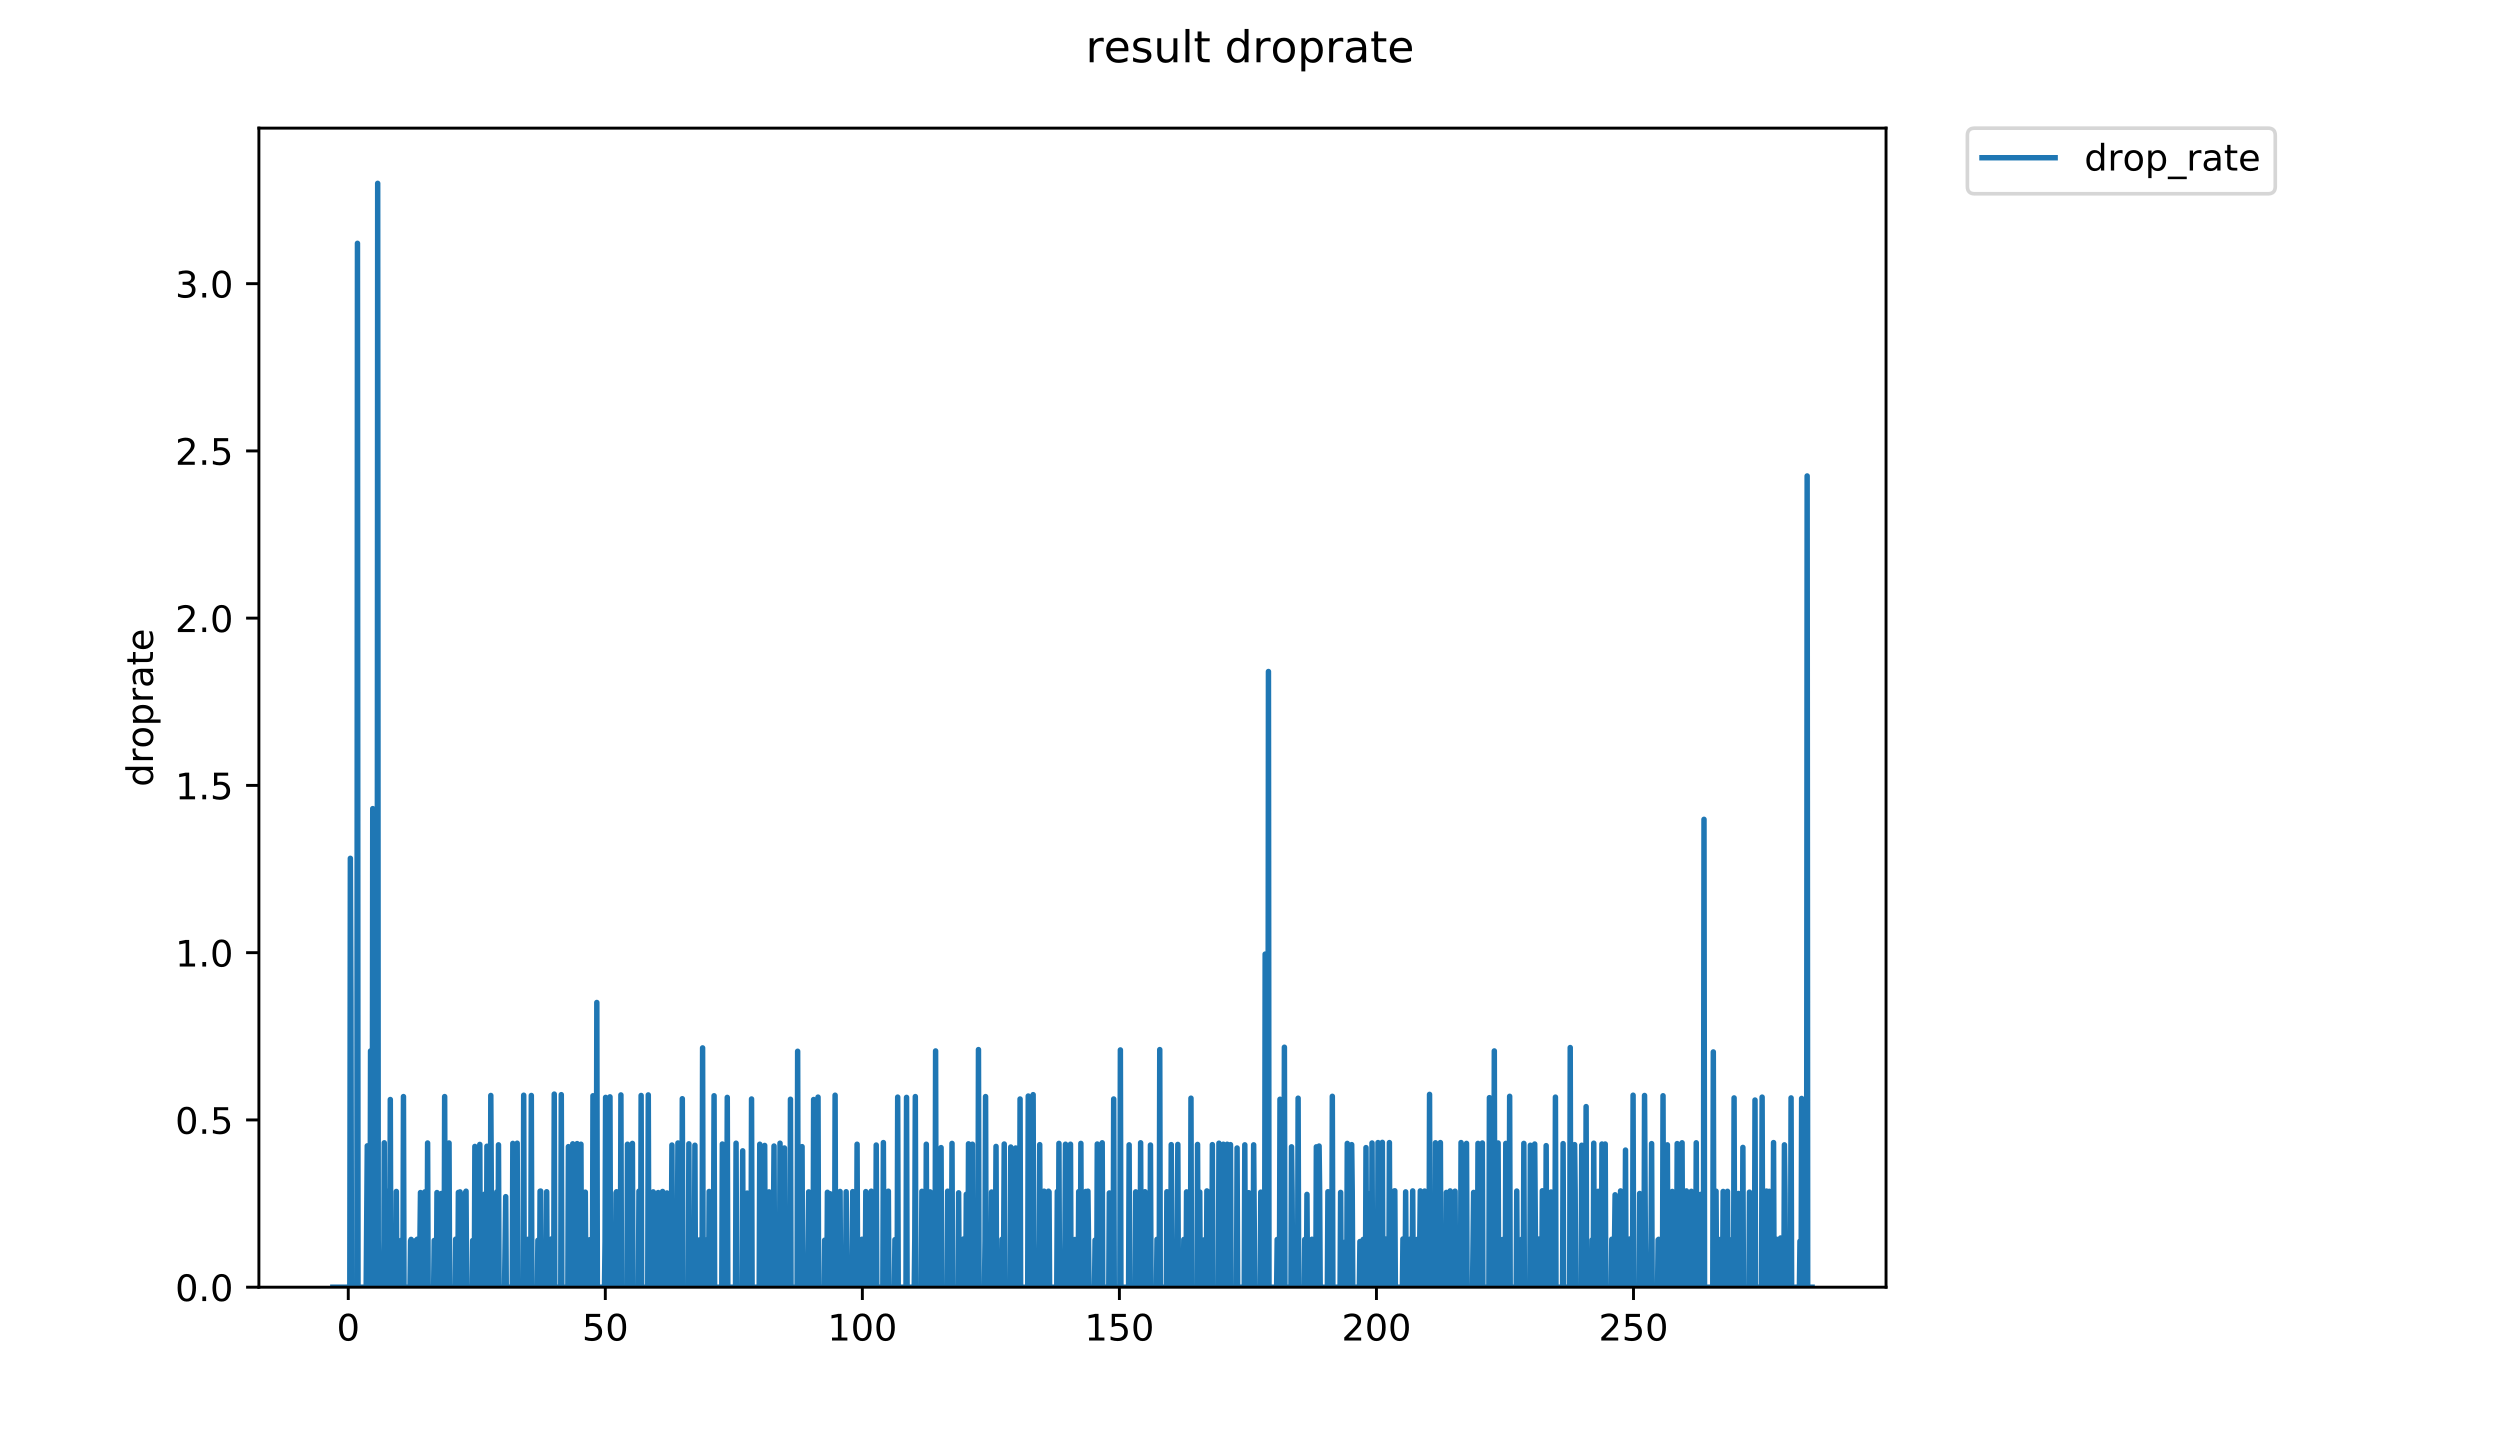 <?xml version="1.0" encoding="utf-8" standalone="no"?>
<!DOCTYPE svg PUBLIC "-//W3C//DTD SVG 1.1//EN"
  "http://www.w3.org/Graphics/SVG/1.1/DTD/svg11.dtd">
<!-- Created with matplotlib (https://matplotlib.org/) -->
<svg height="396pt" version="1.1" viewBox="0 0 684 396" width="684pt" xmlns="http://www.w3.org/2000/svg" xmlns:xlink="http://www.w3.org/1999/xlink">
 <defs>
  <style type="text/css">
*{stroke-linecap:butt;stroke-linejoin:round;}
  </style>
 </defs>
 <g id="figure_1">
  <g id="patch_1">
   <path d="M 0 396 
L 684 396 
L 684 0 
L 0 0 
z
" style="fill:#ffffff;"/>
  </g>
  <g id="axes_1">
   <g id="patch_2">
    <path d="M 70.834 352.174 
L 516.019 352.174 
L 516.019 35.062 
L 70.834 35.062 
z
" style="fill:#ffffff;"/>
   </g>
   <g id="matplotlib.axis_1">
    <g id="xtick_1">
     <g id="line2d_1">
      <defs>
       <path d="M 0 0 
L 0 3.5 
" id="mba2a26ba65" style="stroke:#000000;stroke-width:0.8;"/>
      </defs>
      <g>
       <use style="stroke:#000000;stroke-width:0.8;" x="95.286" xlink:href="#mba2a26ba65" y="352.174"/>
      </g>
     </g>
     <g id="text_1">
      <!-- 0 -->
      <defs>
       <path d="M 31.781 66.406 
Q 24.172 66.406 20.328 58.906 
Q 16.5 51.422 16.5 36.375 
Q 16.5 21.391 20.328 13.891 
Q 24.172 6.391 31.781 6.391 
Q 39.453 6.391 43.281 13.891 
Q 47.125 21.391 47.125 36.375 
Q 47.125 51.422 43.281 58.906 
Q 39.453 66.406 31.781 66.406 
z
M 31.781 74.219 
Q 44.047 74.219 50.516 64.516 
Q 56.984 54.828 56.984 36.375 
Q 56.984 17.969 50.516 8.266 
Q 44.047 -1.422 31.781 -1.422 
Q 19.531 -1.422 13.062 8.266 
Q 6.594 17.969 6.594 36.375 
Q 6.594 54.828 13.062 64.516 
Q 19.531 74.219 31.781 74.219 
z
" id="DejaVuSans-48"/>
      </defs>
      <g transform="translate(92.105 366.773)scale(0.1 -0.1)">
       <use xlink:href="#DejaVuSans-48"/>
      </g>
     </g>
    </g>
    <g id="xtick_2">
     <g id="line2d_2">
      <g>
       <use style="stroke:#000000;stroke-width:0.8;" x="165.614" xlink:href="#mba2a26ba65" y="352.174"/>
      </g>
     </g>
     <g id="text_2">
      <!-- 50 -->
      <defs>
       <path d="M 10.797 72.906 
L 49.516 72.906 
L 49.516 64.594 
L 19.828 64.594 
L 19.828 46.734 
Q 21.969 47.469 24.109 47.828 
Q 26.266 48.188 28.422 48.188 
Q 40.625 48.188 47.75 41.5 
Q 54.891 34.812 54.891 23.391 
Q 54.891 11.625 47.562 5.094 
Q 40.234 -1.422 26.906 -1.422 
Q 22.312 -1.422 17.547 -0.641 
Q 12.797 0.141 7.719 1.703 
L 7.719 11.625 
Q 12.109 9.234 16.797 8.062 
Q 21.484 6.891 26.703 6.891 
Q 35.156 6.891 40.078 11.328 
Q 45.016 15.766 45.016 23.391 
Q 45.016 31 40.078 35.438 
Q 35.156 39.891 26.703 39.891 
Q 22.75 39.891 18.812 39.016 
Q 14.891 38.141 10.797 36.281 
z
" id="DejaVuSans-53"/>
      </defs>
      <g transform="translate(159.251 366.773)scale(0.1 -0.1)">
       <use xlink:href="#DejaVuSans-53"/>
       <use x="63.623" xlink:href="#DejaVuSans-48"/>
      </g>
     </g>
    </g>
    <g id="xtick_3">
     <g id="line2d_3">
      <g>
       <use style="stroke:#000000;stroke-width:0.8;" x="235.942" xlink:href="#mba2a26ba65" y="352.174"/>
      </g>
     </g>
     <g id="text_3">
      <!-- 100 -->
      <defs>
       <path d="M 12.406 8.297 
L 28.516 8.297 
L 28.516 63.922 
L 10.984 60.406 
L 10.984 69.391 
L 28.422 72.906 
L 38.281 72.906 
L 38.281 8.297 
L 54.391 8.297 
L 54.391 0 
L 12.406 0 
z
" id="DejaVuSans-49"/>
      </defs>
      <g transform="translate(226.398 366.773)scale(0.1 -0.1)">
       <use xlink:href="#DejaVuSans-49"/>
       <use x="63.623" xlink:href="#DejaVuSans-48"/>
       <use x="127.246" xlink:href="#DejaVuSans-48"/>
      </g>
     </g>
    </g>
    <g id="xtick_4">
     <g id="line2d_4">
      <g>
       <use style="stroke:#000000;stroke-width:0.8;" x="306.269" xlink:href="#mba2a26ba65" y="352.174"/>
      </g>
     </g>
     <g id="text_4">
      <!-- 150 -->
      <g transform="translate(296.726 366.773)scale(0.1 -0.1)">
       <use xlink:href="#DejaVuSans-49"/>
       <use x="63.623" xlink:href="#DejaVuSans-53"/>
       <use x="127.246" xlink:href="#DejaVuSans-48"/>
      </g>
     </g>
    </g>
    <g id="xtick_5">
     <g id="line2d_5">
      <g>
       <use style="stroke:#000000;stroke-width:0.8;" x="376.597" xlink:href="#mba2a26ba65" y="352.174"/>
      </g>
     </g>
     <g id="text_5">
      <!-- 200 -->
      <defs>
       <path d="M 19.188 8.297 
L 53.609 8.297 
L 53.609 0 
L 7.328 0 
L 7.328 8.297 
Q 12.938 14.109 22.625 23.891 
Q 32.328 33.688 34.812 36.531 
Q 39.547 41.844 41.422 45.531 
Q 43.312 49.219 43.312 52.781 
Q 43.312 58.594 39.234 62.25 
Q 35.156 65.922 28.609 65.922 
Q 23.969 65.922 18.812 64.312 
Q 13.672 62.703 7.812 59.422 
L 7.812 69.391 
Q 13.766 71.781 18.938 73 
Q 24.125 74.219 28.422 74.219 
Q 39.75 74.219 46.484 68.547 
Q 53.219 62.891 53.219 53.422 
Q 53.219 48.922 51.531 44.891 
Q 49.859 40.875 45.406 35.406 
Q 44.188 33.984 37.641 27.219 
Q 31.109 20.453 19.188 8.297 
z
" id="DejaVuSans-50"/>
      </defs>
      <g transform="translate(367.053 366.773)scale(0.1 -0.1)">
       <use xlink:href="#DejaVuSans-50"/>
       <use x="63.623" xlink:href="#DejaVuSans-48"/>
       <use x="127.246" xlink:href="#DejaVuSans-48"/>
      </g>
     </g>
    </g>
    <g id="xtick_6">
     <g id="line2d_6">
      <g>
       <use style="stroke:#000000;stroke-width:0.8;" x="446.925" xlink:href="#mba2a26ba65" y="352.174"/>
      </g>
     </g>
     <g id="text_6">
      <!-- 250 -->
      <g transform="translate(437.381 366.773)scale(0.1 -0.1)">
       <use xlink:href="#DejaVuSans-50"/>
       <use x="63.623" xlink:href="#DejaVuSans-53"/>
       <use x="127.246" xlink:href="#DejaVuSans-48"/>
      </g>
     </g>
    </g>
   </g>
   <g id="matplotlib.axis_2">
    <g id="ytick_1">
     <g id="line2d_7">
      <defs>
       <path d="M 0 0 
L -3.5 0 
" id="m2d9b329596" style="stroke:#000000;stroke-width:0.8;"/>
      </defs>
      <g>
       <use style="stroke:#000000;stroke-width:0.8;" x="70.834" xlink:href="#m2d9b329596" y="352.174"/>
      </g>
     </g>
     <g id="text_7">
      <!-- 0.0 -->
      <defs>
       <path d="M 10.688 12.406 
L 21 12.406 
L 21 0 
L 10.688 0 
z
" id="DejaVuSans-46"/>
      </defs>
      <g transform="translate(47.931 355.973)scale(0.1 -0.1)">
       <use xlink:href="#DejaVuSans-48"/>
       <use x="63.623" xlink:href="#DejaVuSans-46"/>
       <use x="95.41" xlink:href="#DejaVuSans-48"/>
      </g>
     </g>
    </g>
    <g id="ytick_2">
     <g id="line2d_8">
      <g>
       <use style="stroke:#000000;stroke-width:0.8;" x="70.834" xlink:href="#m2d9b329596" y="306.413"/>
      </g>
     </g>
     <g id="text_8">
      <!-- 0.5 -->
      <g transform="translate(47.931 310.212)scale(0.1 -0.1)">
       <use xlink:href="#DejaVuSans-48"/>
       <use x="63.623" xlink:href="#DejaVuSans-46"/>
       <use x="95.41" xlink:href="#DejaVuSans-53"/>
      </g>
     </g>
    </g>
    <g id="ytick_3">
     <g id="line2d_9">
      <g>
       <use style="stroke:#000000;stroke-width:0.8;" x="70.834" xlink:href="#m2d9b329596" y="260.652"/>
      </g>
     </g>
     <g id="text_9">
      <!-- 1.0 -->
      <g transform="translate(47.931 264.451)scale(0.1 -0.1)">
       <use xlink:href="#DejaVuSans-49"/>
       <use x="63.623" xlink:href="#DejaVuSans-46"/>
       <use x="95.41" xlink:href="#DejaVuSans-48"/>
      </g>
     </g>
    </g>
    <g id="ytick_4">
     <g id="line2d_10">
      <g>
       <use style="stroke:#000000;stroke-width:0.8;" x="70.834" xlink:href="#m2d9b329596" y="214.89"/>
      </g>
     </g>
     <g id="text_10">
      <!-- 1.5 -->
      <g transform="translate(47.931 218.69)scale(0.1 -0.1)">
       <use xlink:href="#DejaVuSans-49"/>
       <use x="63.623" xlink:href="#DejaVuSans-46"/>
       <use x="95.41" xlink:href="#DejaVuSans-53"/>
      </g>
     </g>
    </g>
    <g id="ytick_5">
     <g id="line2d_11">
      <g>
       <use style="stroke:#000000;stroke-width:0.8;" x="70.834" xlink:href="#m2d9b329596" y="169.129"/>
      </g>
     </g>
     <g id="text_11">
      <!-- 2.0 -->
      <g transform="translate(47.931 172.928)scale(0.1 -0.1)">
       <use xlink:href="#DejaVuSans-50"/>
       <use x="63.623" xlink:href="#DejaVuSans-46"/>
       <use x="95.41" xlink:href="#DejaVuSans-48"/>
      </g>
     </g>
    </g>
    <g id="ytick_6">
     <g id="line2d_12">
      <g>
       <use style="stroke:#000000;stroke-width:0.8;" x="70.834" xlink:href="#m2d9b329596" y="123.368"/>
      </g>
     </g>
     <g id="text_12">
      <!-- 2.5 -->
      <g transform="translate(47.931 127.167)scale(0.1 -0.1)">
       <use xlink:href="#DejaVuSans-50"/>
       <use x="63.623" xlink:href="#DejaVuSans-46"/>
       <use x="95.41" xlink:href="#DejaVuSans-53"/>
      </g>
     </g>
    </g>
    <g id="ytick_7">
     <g id="line2d_13">
      <g>
       <use style="stroke:#000000;stroke-width:0.8;" x="70.834" xlink:href="#m2d9b329596" y="77.607"/>
      </g>
     </g>
     <g id="text_13">
      <!-- 3.0 -->
      <defs>
       <path d="M 40.578 39.312 
Q 47.656 37.797 51.625 33 
Q 55.609 28.219 55.609 21.188 
Q 55.609 10.406 48.188 4.484 
Q 40.766 -1.422 27.094 -1.422 
Q 22.516 -1.422 17.656 -0.516 
Q 12.797 0.391 7.625 2.203 
L 7.625 11.719 
Q 11.719 9.328 16.594 8.109 
Q 21.484 6.891 26.812 6.891 
Q 36.078 6.891 40.938 10.547 
Q 45.797 14.203 45.797 21.188 
Q 45.797 27.641 41.281 31.266 
Q 36.766 34.906 28.719 34.906 
L 20.219 34.906 
L 20.219 43.016 
L 29.109 43.016 
Q 36.375 43.016 40.234 45.922 
Q 44.094 48.828 44.094 54.297 
Q 44.094 59.906 40.109 62.906 
Q 36.141 65.922 28.719 65.922 
Q 24.656 65.922 20.016 65.031 
Q 15.375 64.156 9.812 62.312 
L 9.812 71.094 
Q 15.438 72.656 20.344 73.438 
Q 25.25 74.219 29.594 74.219 
Q 40.828 74.219 47.359 69.109 
Q 53.906 64.016 53.906 55.328 
Q 53.906 49.266 50.438 45.094 
Q 46.969 40.922 40.578 39.312 
z
" id="DejaVuSans-51"/>
      </defs>
      <g transform="translate(47.931 81.406)scale(0.1 -0.1)">
       <use xlink:href="#DejaVuSans-51"/>
       <use x="63.623" xlink:href="#DejaVuSans-46"/>
       <use x="95.41" xlink:href="#DejaVuSans-48"/>
      </g>
     </g>
    </g>
    <g id="text_14">
     <!-- droprate -->
     <defs>
      <path d="M 45.406 46.391 
L 45.406 75.984 
L 54.391 75.984 
L 54.391 0 
L 45.406 0 
L 45.406 8.203 
Q 42.578 3.328 38.25 0.953 
Q 33.938 -1.422 27.875 -1.422 
Q 17.969 -1.422 11.734 6.484 
Q 5.516 14.406 5.516 27.297 
Q 5.516 40.188 11.734 48.094 
Q 17.969 56 27.875 56 
Q 33.938 56 38.25 53.625 
Q 42.578 51.266 45.406 46.391 
z
M 14.797 27.297 
Q 14.797 17.391 18.875 11.75 
Q 22.953 6.109 30.078 6.109 
Q 37.203 6.109 41.297 11.75 
Q 45.406 17.391 45.406 27.297 
Q 45.406 37.203 41.297 42.844 
Q 37.203 48.484 30.078 48.484 
Q 22.953 48.484 18.875 42.844 
Q 14.797 37.203 14.797 27.297 
z
" id="DejaVuSans-100"/>
      <path d="M 41.109 46.297 
Q 39.594 47.172 37.812 47.578 
Q 36.031 48 33.891 48 
Q 26.266 48 22.188 43.047 
Q 18.109 38.094 18.109 28.812 
L 18.109 0 
L 9.078 0 
L 9.078 54.688 
L 18.109 54.688 
L 18.109 46.188 
Q 20.953 51.172 25.484 53.578 
Q 30.031 56 36.531 56 
Q 37.453 56 38.578 55.875 
Q 39.703 55.766 41.062 55.516 
z
" id="DejaVuSans-114"/>
      <path d="M 30.609 48.391 
Q 23.391 48.391 19.188 42.75 
Q 14.984 37.109 14.984 27.297 
Q 14.984 17.484 19.156 11.844 
Q 23.344 6.203 30.609 6.203 
Q 37.797 6.203 41.984 11.859 
Q 46.188 17.531 46.188 27.297 
Q 46.188 37.016 41.984 42.703 
Q 37.797 48.391 30.609 48.391 
z
M 30.609 56 
Q 42.328 56 49.016 48.375 
Q 55.719 40.766 55.719 27.297 
Q 55.719 13.875 49.016 6.219 
Q 42.328 -1.422 30.609 -1.422 
Q 18.844 -1.422 12.172 6.219 
Q 5.516 13.875 5.516 27.297 
Q 5.516 40.766 12.172 48.375 
Q 18.844 56 30.609 56 
z
" id="DejaVuSans-111"/>
      <path d="M 18.109 8.203 
L 18.109 -20.797 
L 9.078 -20.797 
L 9.078 54.688 
L 18.109 54.688 
L 18.109 46.391 
Q 20.953 51.266 25.266 53.625 
Q 29.594 56 35.594 56 
Q 45.562 56 51.781 48.094 
Q 58.016 40.188 58.016 27.297 
Q 58.016 14.406 51.781 6.484 
Q 45.562 -1.422 35.594 -1.422 
Q 29.594 -1.422 25.266 0.953 
Q 20.953 3.328 18.109 8.203 
z
M 48.688 27.297 
Q 48.688 37.203 44.609 42.844 
Q 40.531 48.484 33.406 48.484 
Q 26.266 48.484 22.188 42.844 
Q 18.109 37.203 18.109 27.297 
Q 18.109 17.391 22.188 11.75 
Q 26.266 6.109 33.406 6.109 
Q 40.531 6.109 44.609 11.75 
Q 48.688 17.391 48.688 27.297 
z
" id="DejaVuSans-112"/>
      <path d="M 34.281 27.484 
Q 23.391 27.484 19.188 25 
Q 14.984 22.516 14.984 16.5 
Q 14.984 11.719 18.141 8.906 
Q 21.297 6.109 26.703 6.109 
Q 34.188 6.109 38.703 11.406 
Q 43.219 16.703 43.219 25.484 
L 43.219 27.484 
z
M 52.203 31.203 
L 52.203 0 
L 43.219 0 
L 43.219 8.297 
Q 40.141 3.328 35.547 0.953 
Q 30.953 -1.422 24.312 -1.422 
Q 15.922 -1.422 10.953 3.297 
Q 6 8.016 6 15.922 
Q 6 25.141 12.172 29.828 
Q 18.359 34.516 30.609 34.516 
L 43.219 34.516 
L 43.219 35.406 
Q 43.219 41.609 39.141 45 
Q 35.062 48.391 27.688 48.391 
Q 23 48.391 18.547 47.266 
Q 14.109 46.141 10.016 43.891 
L 10.016 52.203 
Q 14.938 54.109 19.578 55.047 
Q 24.219 56 28.609 56 
Q 40.484 56 46.344 49.844 
Q 52.203 43.703 52.203 31.203 
z
" id="DejaVuSans-97"/>
      <path d="M 18.312 70.219 
L 18.312 54.688 
L 36.812 54.688 
L 36.812 47.703 
L 18.312 47.703 
L 18.312 18.016 
Q 18.312 11.328 20.141 9.422 
Q 21.969 7.516 27.594 7.516 
L 36.812 7.516 
L 36.812 0 
L 27.594 0 
Q 17.188 0 13.234 3.875 
Q 9.281 7.766 9.281 18.016 
L 9.281 47.703 
L 2.688 47.703 
L 2.688 54.688 
L 9.281 54.688 
L 9.281 70.219 
z
" id="DejaVuSans-116"/>
      <path d="M 56.203 29.594 
L 56.203 25.203 
L 14.891 25.203 
Q 15.484 15.922 20.484 11.062 
Q 25.484 6.203 34.422 6.203 
Q 39.594 6.203 44.453 7.469 
Q 49.312 8.734 54.109 11.281 
L 54.109 2.781 
Q 49.266 0.734 44.188 -0.344 
Q 39.109 -1.422 33.891 -1.422 
Q 20.797 -1.422 13.156 6.188 
Q 5.516 13.812 5.516 26.812 
Q 5.516 40.234 12.766 48.109 
Q 20.016 56 32.328 56 
Q 43.359 56 49.781 48.891 
Q 56.203 41.797 56.203 29.594 
z
M 47.219 32.234 
Q 47.125 39.594 43.094 43.984 
Q 39.062 48.391 32.422 48.391 
Q 24.906 48.391 20.391 44.141 
Q 15.875 39.891 15.188 32.172 
z
" id="DejaVuSans-101"/>
     </defs>
     <g transform="translate(41.852 215.236)rotate(-90)scale(0.1 -0.1)">
      <use xlink:href="#DejaVuSans-100"/>
      <use x="63.477" xlink:href="#DejaVuSans-114"/>
      <use x="104.559" xlink:href="#DejaVuSans-111"/>
      <use x="165.74" xlink:href="#DejaVuSans-112"/>
      <use x="229.217" xlink:href="#DejaVuSans-114"/>
      <use x="270.33" xlink:href="#DejaVuSans-97"/>
      <use x="331.609" xlink:href="#DejaVuSans-116"/>
      <use x="370.818" xlink:href="#DejaVuSans-101"/>
     </g>
    </g>
   </g>
   <g id="line2d_14">
    <path clip-path="url(#p6cd1fc1fdb)" d="M 91.07 352.174 
L 95.707 352.174 
L 95.857 234.838 
L 96.005 273.502 
L 96.154 352.174 
L 97.652 352.174 
L 97.802 66.572 
L 97.954 352.174 
L 100.186 352.174 
L 100.487 313.503 
L 100.637 352.174 
L 101.232 352.174 
L 101.383 287.54 
L 101.533 339.174 
L 101.684 352.174 
L 101.833 352.174 
L 101.982 221.241 
L 102.135 352.174 
L 103.187 352.174 
L 103.335 50.163 
L 103.485 339.247 
L 103.638 352.174 
L 104.987 352.174 
L 105.135 312.668 
L 105.283 352.174 
L 105.888 352.174 
L 106.036 325.912 
L 106.184 352.174 
L 106.635 352.174 
L 106.787 300.829 
L 106.936 352.174 
L 108.287 352.174 
L 108.436 325.987 
L 108.585 352.174 
L 109.638 352.174 
L 109.79 339.338 
L 109.938 352.174 
L 110.237 352.174 
L 110.387 300.025 
L 110.536 352.174 
L 112.178 352.174 
L 112.332 339.48 
L 112.48 339.1 
L 112.631 352.174 
L 113.399 352.174 
L 113.553 339.498 
L 113.701 352.174 
L 113.997 352.174 
L 114.146 339.062 
L 114.296 352.174 
L 114.745 352.174 
L 115.045 326.284 
L 115.197 352.174 
L 116.095 352.174 
L 116.245 326.099 
L 116.396 352.174 
L 116.844 352.174 
L 116.992 312.725 
L 117.143 352.174 
L 118.648 352.174 
L 118.801 339.392 
L 118.953 352.174 
L 119.403 352.174 
L 119.554 326.284 
L 119.704 352.174 
L 120.605 352.174 
L 120.756 326.538 
L 120.907 352.174 
L 121.508 352.174 
L 121.657 300.025 
L 121.814 352.174 
L 122.562 352.174 
L 122.711 339.062 
L 122.859 312.725 
L 123.008 352.174 
L 124.517 352.174 
L 124.665 339.043 
L 124.817 352.174 
L 125.264 352.174 
L 125.414 326.247 
L 125.562 352.174 
L 125.712 352.174 
L 125.861 326.099 
L 126.012 352.174 
L 127.213 352.174 
L 127.363 326.21 
L 127.512 325.912 
L 127.661 352.174 
L 129.162 352.174 
L 129.315 339.41 
L 129.468 352.174 
L 129.77 352.174 
L 129.922 313.665 
L 130.073 352.174 
L 131.123 352.174 
L 131.273 313.118 
L 131.421 352.174 
L 132.468 352.174 
L 132.622 326.716 
L 132.775 352.174 
L 133.075 352.174 
L 133.227 313.611 
L 133.378 352.174 
L 134.134 352.174 
L 134.282 299.726 
L 134.586 352.174 
L 135.79 352.174 
L 135.939 326.099 
L 136.087 352.174 
L 136.236 352.174 
L 136.386 313.228 
L 136.534 352.174 
L 138.046 352.174 
L 138.361 327.405 
L 138.512 352.174 
L 140.16 352.174 
L 140.308 312.838 
L 140.457 352.174 
L 141.352 352.174 
L 141.501 312.781 
L 141.649 352.174 
L 143.136 352.174 
L 143.284 299.65 
L 143.433 352.174 
L 144.329 352.174 
L 144.477 339.081 
L 144.625 352.174 
L 145.221 352.174 
L 145.369 299.726 
L 145.518 352.174 
L 147.017 352.174 
L 147.169 339.356 
L 147.321 352.174 
L 147.62 352.174 
L 147.768 325.912 
L 147.917 325.875 
L 148.066 352.174 
L 149.419 352.174 
L 149.569 326.062 
L 149.718 352.174 
L 150.755 352.174 
L 150.903 338.967 
L 151.05 352.174 
L 151.494 352.174 
L 151.642 299.347 
L 151.789 352.174 
L 153.422 352.174 
L 153.57 299.499 
L 153.718 352.174 
L 155.364 352.174 
L 155.516 313.719 
L 155.664 352.174 
L 156.559 352.174 
L 156.708 312.95 
L 156.858 352.174 
L 157.752 352.174 
L 157.901 312.894 
L 158.05 352.174 
L 158.797 352.174 
L 158.947 313.062 
L 159.096 352.174 
L 159.993 352.174 
L 160.142 326.173 
L 160.291 352.174 
L 161.188 352.174 
L 161.338 339.192 
L 161.489 352.174 
L 162.086 352.174 
L 162.235 299.801 
L 162.384 352.174 
L 163.14 352.174 
L 163.289 274.283 
L 163.438 352.174 
L 165.386 352.174 
L 165.542 339.62 
L 165.691 300.247 
L 165.842 352.174 
L 166.739 352.174 
L 166.889 300.099 
L 167.039 352.174 
L 168.385 352.174 
L 168.536 326.32 
L 168.685 326.062 
L 168.834 352.174 
L 169.732 352.174 
L 169.88 299.575 
L 170.029 352.174 
L 171.53 352.174 
L 171.68 313.062 
L 171.829 352.174 
L 172.875 352.174 
L 173.024 312.838 
L 173.172 352.174 
L 174.67 352.174 
L 174.818 325.912 
L 174.966 352.174 
L 175.264 352.174 
L 175.412 299.726 
L 175.561 352.174 
L 177.222 352.174 
L 177.371 299.575 
L 177.521 352.174 
L 178.571 352.174 
L 178.72 326.099 
L 178.872 352.174 
L 179.776 352.174 
L 180.078 326.284 
L 180.23 352.174 
L 181.138 352.174 
L 181.287 325.987 
L 181.437 352.174 
L 182.338 352.174 
L 182.488 326.393 
L 182.788 352.174 
L 183.536 352.174 
L 183.687 339.302 
L 183.838 313.284 
L 183.986 352.174 
L 185.182 352.174 
L 185.332 339.247 
L 185.481 312.725 
L 185.629 352.174 
L 186.528 352.174 
L 186.679 300.612 
L 186.828 352.174 
L 188.325 352.174 
L 188.474 312.95 
L 188.624 352.174 
L 189.979 352.174 
L 190.129 313.339 
L 190.279 352.174 
L 191.183 352.174 
L 191.334 339.247 
L 191.482 352.174 
L 192.082 352.174 
L 192.23 286.707 
L 192.38 352.174 
L 193.125 352.174 
L 193.276 339.247 
L 193.425 339.174 
L 193.576 352.174 
L 193.875 352.174 
L 194.024 325.987 
L 194.174 352.174 
L 195.073 352.174 
L 195.221 339.118 
L 195.37 299.801 
L 195.519 352.174 
L 197.482 352.174 
L 197.631 313.006 
L 197.78 352.174 
L 198.829 352.174 
L 198.98 300.247 
L 199.13 352.174 
L 201.239 352.174 
L 201.387 312.781 
L 201.538 352.174 
L 203.04 352.174 
L 203.198 314.869 
L 203.35 352.174 
L 204.262 352.174 
L 204.414 326.429 
L 204.563 352.174 
L 205.469 352.174 
L 205.621 300.685 
L 205.772 352.174 
L 207.719 352.174 
L 207.868 313.062 
L 208.017 352.174 
L 209.065 352.174 
L 209.216 313.393 
L 209.367 352.174 
L 210.27 352.174 
L 210.42 326.099 
L 210.574 352.174 
L 211.471 352.174 
L 211.772 313.557 
L 211.921 352.174 
L 213.266 352.174 
L 213.414 312.781 
L 213.564 352.174 
L 213.864 352.174 
L 214.013 339.081 
L 214.162 352.174 
L 214.467 352.174 
L 214.621 314.093 
L 214.769 352.174 
L 216.117 352.174 
L 216.269 300.757 
L 216.421 352.174 
L 218.086 352.174 
L 218.237 287.631 
L 218.39 352.174 
L 219.293 352.174 
L 219.444 313.719 
L 219.596 352.174 
L 220.955 352.174 
L 221.254 326.099 
L 221.403 352.174 
L 222.455 352.174 
L 222.607 300.829 
L 222.759 352.174 
L 223.663 352.174 
L 223.813 300.173 
L 223.963 352.174 
L 225.472 352.174 
L 225.623 339.32 
L 225.775 352.174 
L 226.228 352.174 
L 226.378 326.21 
L 226.528 352.174 
L 226.979 352.174 
L 227.132 326.609 
L 227.282 352.174 
L 228.336 352.174 
L 228.484 299.65 
L 228.637 352.174 
L 229.54 352.174 
L 229.838 325.987 
L 229.987 352.174 
L 231.358 352.174 
L 231.507 326.062 
L 231.804 352.174 
L 233.156 352.174 
L 233.305 326.025 
L 233.454 352.174 
L 234.348 352.174 
L 234.498 313.062 
L 234.646 352.174 
L 235.691 352.174 
L 235.839 339.062 
L 235.988 352.174 
L 236.735 352.174 
L 236.884 326.025 
L 237.033 352.174 
L 238.231 352.174 
L 238.379 325.912 
L 238.53 352.174 
L 239.585 352.174 
L 239.735 313.284 
L 239.889 352.174 
L 241.542 352.174 
L 241.69 312.611 
L 241.844 352.174 
L 242.755 352.174 
L 242.904 326.062 
L 243.052 325.912 
L 243.201 352.174 
L 244.705 352.174 
L 244.855 339.174 
L 245.005 352.174 
L 245.457 352.174 
L 245.608 300.173 
L 245.757 352.174 
L 247.88 352.174 
L 248.031 300.247 
L 248.182 352.174 
L 250.135 352.174 
L 250.282 338.986 
L 250.432 300.025 
L 250.58 352.174 
L 252.082 352.174 
L 252.231 325.95 
L 252.38 352.174 
L 253.285 352.174 
L 253.434 313.062 
L 253.583 352.174 
L 254.332 352.174 
L 254.481 326.099 
L 254.629 352.174 
L 255.827 352.174 
L 255.978 287.54 
L 256.127 352.174 
L 257.325 352.174 
L 257.479 313.987 
L 257.627 352.174 
L 259.125 352.174 
L 259.273 325.912 
L 259.422 352.174 
L 260.32 352.174 
L 260.469 312.838 
L 260.619 352.174 
L 262.128 352.174 
L 262.279 326.357 
L 262.432 352.174 
L 263.474 352.174 
L 263.622 338.986 
L 263.769 352.174 
L 264.228 352.174 
L 264.382 326.751 
L 264.534 352.174 
L 264.835 352.174 
L 264.984 312.95 
L 265.132 352.174 
L 265.907 352.174 
L 266.057 313.062 
L 266.205 352.174 
L 267.558 352.174 
L 267.708 287.172 
L 267.858 352.174 
L 269.352 352.174 
L 269.504 339.302 
L 269.653 300.025 
L 269.802 352.174 
L 271.151 352.174 
L 271.301 326.136 
L 271.45 352.174 
L 272.205 352.174 
L 272.361 339.671 
L 272.512 313.665 
L 272.663 352.174 
L 274.007 352.174 
L 274.155 339.043 
L 274.304 352.174 
L 274.457 352.174 
L 274.605 339.118 
L 274.754 313.006 
L 274.903 352.174 
L 276.388 352.174 
L 276.542 313.827 
L 276.69 352.174 
L 277.734 352.174 
L 277.888 314.093 
L 278.036 352.174 
L 278.939 352.174 
L 279.091 300.685 
L 279.243 352.174 
L 281.181 352.174 
L 281.33 299.876 
L 281.479 352.174 
L 282.52 352.174 
L 282.668 299.499 
L 282.817 352.174 
L 284.163 352.174 
L 284.314 339.265 
L 284.464 313.173 
L 284.614 352.174 
L 285.513 352.174 
L 285.662 325.912 
L 285.812 352.174 
L 286.719 352.174 
L 286.867 325.912 
L 287.017 326.099 
L 287.167 352.174 
L 289.129 352.174 
L 289.278 325.987 
L 289.426 352.174 
L 289.575 352.174 
L 289.724 312.838 
L 289.872 352.174 
L 291.217 352.174 
L 291.366 339.174 
L 291.516 313.062 
L 291.667 352.174 
L 292.739 352.174 
L 292.888 313.062 
L 293.036 352.174 
L 293.786 352.174 
L 293.937 339.284 
L 294.087 339.137 
L 294.236 352.174 
L 294.984 352.174 
L 295.133 326.025 
L 295.281 352.174 
L 295.578 352.174 
L 295.727 312.838 
L 295.876 352.174 
L 296.916 352.174 
L 297.065 325.987 
L 297.214 352.174 
L 297.511 352.174 
L 297.66 325.912 
L 297.957 352.174 
L 299.462 352.174 
L 299.612 339.302 
L 299.761 352.174 
L 300.064 352.174 
L 300.214 313.006 
L 300.364 352.174 
L 301.415 352.174 
L 301.563 312.668 
L 301.711 352.174 
L 303.362 352.174 
L 303.513 326.393 
L 303.661 352.174 
L 304.554 352.174 
L 304.706 300.685 
L 304.86 352.174 
L 306.384 352.174 
L 306.535 287.265 
L 306.684 352.174 
L 308.781 352.174 
L 308.931 313.228 
L 309.081 352.174 
L 310.571 352.174 
L 310.721 326.099 
L 310.872 352.174 
L 311.926 352.174 
L 312.074 312.668 
L 312.223 352.174 
L 313.117 352.174 
L 313.267 326.062 
L 313.42 352.174 
L 314.616 352.174 
L 314.766 313.284 
L 314.916 352.174 
L 316.412 352.174 
L 316.561 339.081 
L 316.711 352.174 
L 317.158 352.174 
L 317.308 287.172 
L 317.457 352.174 
L 319.105 352.174 
L 319.254 326.062 
L 319.406 352.174 
L 320.303 352.174 
L 320.453 313.173 
L 320.601 352.174 
L 321.951 352.174 
L 322.254 313.118 
L 322.403 352.174 
L 323.742 352.174 
L 323.892 339.118 
L 324.042 352.174 
L 324.492 352.174 
L 324.642 326.099 
L 324.793 352.174 
L 325.698 352.174 
L 325.849 300.467 
L 325.999 352.174 
L 327.501 352.174 
L 327.65 313.118 
L 327.799 352.174 
L 328.098 352.174 
L 328.247 326.136 
L 328.397 352.174 
L 329.3 352.174 
L 329.45 339.229 
L 329.602 352.174 
L 330.055 352.174 
L 330.203 325.837 
L 330.352 325.95 
L 330.502 352.174 
L 331.551 352.174 
L 331.701 313.173 
L 331.849 352.174 
L 333.352 352.174 
L 333.5 312.781 
L 333.648 352.174 
L 334.557 352.174 
L 334.707 313.062 
L 334.856 352.174 
L 335.612 352.174 
L 335.761 313.062 
L 335.91 352.174 
L 336.51 352.174 
L 336.66 313.173 
L 336.809 352.174 
L 338.313 352.174 
L 338.467 314.093 
L 338.616 352.174 
L 340.428 352.174 
L 340.578 313.228 
L 340.73 352.174 
L 341.491 352.174 
L 341.642 326.32 
L 341.941 352.174 
L 342.849 352.174 
L 342.999 313.228 
L 343.298 352.174 
L 344.803 352.174 
L 344.953 326.173 
L 345.101 352.174 
L 345.996 352.174 
L 346.147 261.042 
L 346.296 352.174 
L 346.899 352.174 
L 347.047 183.728 
L 347.196 352.174 
L 349.29 352.174 
L 349.439 339.118 
L 349.589 352.174 
L 350.051 352.174 
L 350.203 300.757 
L 350.355 352.174 
L 351.262 352.174 
L 351.41 286.52 
L 351.558 352.174 
L 353.209 352.174 
L 353.361 313.773 
L 353.513 326.466 
L 353.665 352.174 
L 355.016 352.174 
L 355.167 300.467 
L 355.318 352.174 
L 356.826 352.174 
L 356.975 339.118 
L 357.126 352.174 
L 357.43 352.174 
L 357.584 326.787 
L 357.732 352.174 
L 358.789 352.174 
L 358.937 339.062 
L 359.088 339.247 
L 359.236 352.174 
L 360.002 352.174 
L 360.153 313.773 
L 360.303 352.174 
L 360.753 352.174 
L 360.905 313.557 
L 361.054 326.136 
L 361.203 352.174 
L 363.168 352.174 
L 363.317 326.062 
L 363.466 352.174 
L 364.373 352.174 
L 364.522 299.95 
L 364.672 352.174 
L 366.645 352.174 
L 366.795 326.247 
L 366.945 352.174 
L 367.856 352.174 
L 368.015 339.856 
L 368.164 352.174 
L 368.465 352.174 
L 368.613 312.838 
L 368.764 352.174 
L 369.672 352.174 
L 369.821 313.173 
L 369.971 326.062 
L 370.12 352.174 
L 371.916 352.174 
L 372.072 339.688 
L 372.222 352.174 
L 372.821 352.174 
L 372.97 339.1 
L 373.121 352.174 
L 373.581 352.174 
L 373.734 313.987 
L 373.883 352.174 
L 374.636 352.174 
L 374.939 326.502 
L 375.09 352.174 
L 375.239 352.174 
L 375.387 312.725 
L 375.536 352.174 
L 376.877 352.174 
L 377.025 312.611 
L 377.174 352.174 
L 378.067 352.174 
L 378.215 312.554 
L 378.363 352.174 
L 378.954 352.174 
L 379.102 338.986 
L 379.251 352.174 
L 379.991 352.174 
L 380.139 312.611 
L 380.287 352.174 
L 381.324 352.174 
L 381.472 325.837 
L 381.62 325.799 
L 381.768 352.174 
L 383.696 352.174 
L 383.844 338.986 
L 383.991 352.174 
L 384.435 352.174 
L 384.585 326.099 
L 384.735 352.174 
L 385.627 352.174 
L 385.775 339.043 
L 385.923 352.174 
L 386.368 352.174 
L 386.516 325.837 
L 386.667 352.174 
L 387.556 352.174 
L 387.705 339.118 
L 387.856 352.174 
L 388.299 352.174 
L 388.595 325.837 
L 388.743 352.174 
L 389.636 352.174 
L 389.784 325.875 
L 389.932 352.174 
L 390.976 352.174 
L 391.123 299.423 
L 391.271 352.174 
L 392.603 352.174 
L 392.751 312.668 
L 392.899 352.174 
L 393.942 352.174 
L 394.09 312.611 
L 394.238 352.174 
L 395.573 352.174 
L 395.724 326.247 
L 395.872 352.174 
L 396.616 352.174 
L 396.764 325.837 
L 396.913 352.174 
L 397.357 352.174 
L 397.51 339.392 
L 397.659 352.174 
L 397.807 352.174 
L 398.104 325.912 
L 398.253 352.174 
L 399.594 352.174 
L 399.742 312.611 
L 399.89 352.174 
L 401.09 352.174 
L 401.238 312.838 
L 401.389 352.174 
L 402.884 352.174 
L 403.184 326.247 
L 403.332 352.174 
L 404.229 352.174 
L 404.378 312.838 
L 404.527 352.174 
L 404.68 352.174 
L 404.827 339.043 
L 404.975 352.174 
L 405.42 352.174 
L 405.568 312.725 
L 405.72 352.174 
L 407.355 352.174 
L 407.505 300.32 
L 407.654 352.174 
L 408.691 352.174 
L 408.843 287.54 
L 408.991 352.174 
L 409.736 352.174 
L 409.884 312.725 
L 410.033 352.174 
L 410.931 352.174 
L 411.081 339.137 
L 411.233 352.174 
L 411.834 352.174 
L 411.982 312.838 
L 412.132 352.174 
L 412.893 352.174 
L 413.041 299.95 
L 413.19 352.174 
L 414.834 352.174 
L 414.982 325.875 
L 415.132 352.174 
L 416.18 352.174 
L 416.329 339.062 
L 416.477 352.174 
L 416.772 352.174 
L 416.921 312.838 
L 417.069 352.174 
L 418.557 352.174 
L 418.707 313.339 
L 418.856 352.174 
L 419.746 352.174 
L 419.896 313.006 
L 420.195 352.174 
L 420.794 352.174 
L 420.941 339.005 
L 421.089 352.174 
L 421.237 338.986 
L 421.386 352.174 
L 421.831 352.174 
L 421.979 325.799 
L 422.128 352.174 
L 422.881 352.174 
L 423.031 313.448 
L 423.18 352.174 
L 424.223 352.174 
L 424.372 326.136 
L 424.669 352.174 
L 425.414 352.174 
L 425.564 300.173 
L 425.716 352.174 
L 427.516 352.174 
L 427.665 312.894 
L 427.814 352.174 
L 429.467 352.174 
L 429.615 286.614 
L 429.765 352.174 
L 430.664 352.174 
L 430.814 313.173 
L 430.963 326.062 
L 431.111 352.174 
L 432.608 352.174 
L 432.759 313.339 
L 432.908 352.174 
L 433.801 352.174 
L 433.959 302.769 
L 434.109 352.174 
L 435.455 352.174 
L 435.606 339.229 
L 435.755 352.174 
L 435.904 352.174 
L 436.053 312.781 
L 436.2 352.174 
L 437.099 352.174 
L 437.247 325.95 
L 437.396 352.174 
L 438.141 352.174 
L 438.29 313.006 
L 438.44 352.174 
L 439.037 352.174 
L 439.187 313.006 
L 439.338 352.174 
L 440.837 352.174 
L 440.985 339.062 
L 441.136 352.174 
L 441.584 352.174 
L 441.889 326.892 
L 442.038 352.174 
L 443.091 352.174 
L 443.387 325.837 
L 443.535 352.174 
L 444.58 352.174 
L 444.737 314.665 
L 444.885 352.174 
L 445.034 338.794 
L 445.182 352.174 
L 445.774 352.174 
L 445.922 338.986 
L 446.07 339.005 
L 446.218 352.174 
L 446.664 352.174 
L 446.812 299.65 
L 446.961 352.174 
L 448.454 352.174 
L 448.606 326.538 
L 448.905 352.174 
L 449.797 352.174 
L 449.946 299.726 
L 450.242 352.174 
L 451.582 352.174 
L 451.731 339.137 
L 451.88 312.894 
L 452.029 352.174 
L 453.513 352.174 
L 453.664 339.229 
L 453.812 339.081 
L 453.961 352.174 
L 454.854 352.174 
L 455.003 299.801 
L 455.152 352.174 
L 456.047 352.174 
L 456.198 313.228 
L 456.346 352.174 
L 457.388 352.174 
L 457.537 325.987 
L 457.686 352.174 
L 458.727 352.174 
L 458.875 312.894 
L 459.024 352.174 
L 460.067 352.174 
L 460.215 312.668 
L 460.365 352.174 
L 461.257 352.174 
L 461.404 325.837 
L 461.553 352.174 
L 462.601 352.174 
L 462.749 325.95 
L 462.898 352.174 
L 463.946 352.174 
L 464.094 312.668 
L 464.242 352.174 
L 465.141 352.174 
L 465.294 326.787 
L 465.453 352.174 
L 466.059 352.174 
L 466.214 224.171 
L 466.365 352.174 
L 468.611 352.174 
L 468.762 287.812 
L 468.911 352.174 
L 469.36 352.174 
L 469.509 325.912 
L 469.657 352.174 
L 470.556 352.174 
L 470.705 339.1 
L 470.854 352.174 
L 471.302 352.174 
L 471.45 325.987 
L 471.599 352.174 
L 472.495 352.174 
L 472.644 325.95 
L 472.795 352.174 
L 473.694 352.174 
L 473.843 339.155 
L 473.992 352.174 
L 474.296 352.174 
L 474.446 300.393 
L 474.594 352.174 
L 475.498 352.174 
L 475.65 326.538 
L 475.799 352.174 
L 476.249 352.174 
L 476.4 339.247 
L 476.549 352.174 
L 476.698 352.174 
L 476.852 313.934 
L 477 352.174 
L 478.506 352.174 
L 478.656 326.173 
L 478.806 352.174 
L 480.016 352.174 
L 480.168 300.973 
L 480.317 352.174 
L 481.966 352.174 
L 482.116 300.173 
L 482.269 352.174 
L 483.163 352.174 
L 483.311 325.875 
L 483.462 352.174 
L 483.91 352.174 
L 484.058 325.95 
L 484.354 352.174 
L 485.094 352.174 
L 485.242 312.611 
L 485.39 352.174 
L 485.686 352.174 
L 485.833 338.986 
L 485.981 352.174 
L 486.129 352.174 
L 486.279 339.118 
L 486.428 339.137 
L 486.577 352.174 
L 487.025 352.174 
L 487.172 338.715 
L 487.321 352.174 
L 488.066 352.174 
L 488.217 313.228 
L 488.368 326.466 
L 488.517 352.174 
L 489.887 352.174 
L 490.037 300.393 
L 490.187 352.174 
L 492.318 352.174 
L 492.473 339.585 
L 492.623 352.174 
L 492.778 352.174 
L 492.928 300.539 
L 493.08 352.174 
L 493.383 352.174 
L 493.533 313.228 
L 493.682 352.174 
L 494.283 352.174 
L 494.436 130.222 
L 494.585 352.174 
L 495.784 352.174 
L 495.784 352.174 
" style="fill:none;stroke:#1f77b4;stroke-linecap:square;stroke-width:1.5;"/>
   </g>
   <g id="patch_3">
    <path d="M 70.834 352.174 
L 70.834 35.062 
" style="fill:none;stroke:#000000;stroke-linecap:square;stroke-linejoin:miter;stroke-width:0.8;"/>
   </g>
   <g id="patch_4">
    <path d="M 516.019 352.174 
L 516.019 35.062 
" style="fill:none;stroke:#000000;stroke-linecap:square;stroke-linejoin:miter;stroke-width:0.8;"/>
   </g>
   <g id="patch_5">
    <path d="M 70.834 352.174 
L 516.019 352.174 
" style="fill:none;stroke:#000000;stroke-linecap:square;stroke-linejoin:miter;stroke-width:0.8;"/>
   </g>
   <g id="patch_6">
    <path d="M 70.834 35.062 
L 516.019 35.062 
" style="fill:none;stroke:#000000;stroke-linecap:square;stroke-linejoin:miter;stroke-width:0.8;"/>
   </g>
   <g id="legend_1">
    <g id="patch_7">
     <path d="M 540.278 53.019 
L 620.514 53.019 
Q 622.514 53.019 622.514 51.019 
L 622.514 37.062 
Q 622.514 35.062 620.514 35.062 
L 540.278 35.062 
Q 538.278 35.062 538.278 37.062 
L 538.278 51.019 
Q 538.278 53.019 540.278 53.019 
z
" style="fill:#ffffff;opacity:0.8;stroke:#cccccc;stroke-linejoin:miter;"/>
    </g>
    <g id="line2d_15">
     <path d="M 542.278 43.161 
L 562.278 43.161 
" style="fill:none;stroke:#1f77b4;stroke-linecap:square;stroke-width:1.5;"/>
    </g>
    <g id="line2d_16"/>
    <g id="text_15">
     <!-- drop_rate -->
     <defs>
      <path d="M 50.984 -16.609 
L 50.984 -23.578 
L -0.984 -23.578 
L -0.984 -16.609 
z
" id="DejaVuSans-95"/>
     </defs>
     <g transform="translate(570.278 46.661)scale(0.1 -0.1)">
      <use xlink:href="#DejaVuSans-100"/>
      <use x="63.477" xlink:href="#DejaVuSans-114"/>
      <use x="104.559" xlink:href="#DejaVuSans-111"/>
      <use x="165.74" xlink:href="#DejaVuSans-112"/>
      <use x="229.217" xlink:href="#DejaVuSans-95"/>
      <use x="279.217" xlink:href="#DejaVuSans-114"/>
      <use x="320.33" xlink:href="#DejaVuSans-97"/>
      <use x="381.609" xlink:href="#DejaVuSans-116"/>
      <use x="420.818" xlink:href="#DejaVuSans-101"/>
     </g>
    </g>
   </g>
  </g>
  <g id="text_16">
   <!-- result droprate -->
   <defs>
    <path d="M 44.281 53.078 
L 44.281 44.578 
Q 40.484 46.531 36.375 47.5 
Q 32.281 48.484 27.875 48.484 
Q 21.188 48.484 17.844 46.438 
Q 14.5 44.391 14.5 40.281 
Q 14.5 37.156 16.891 35.375 
Q 19.281 33.594 26.516 31.984 
L 29.594 31.297 
Q 39.156 29.25 43.188 25.516 
Q 47.219 21.781 47.219 15.094 
Q 47.219 7.469 41.188 3.016 
Q 35.156 -1.422 24.609 -1.422 
Q 20.219 -1.422 15.453 -0.562 
Q 10.688 0.297 5.422 2 
L 5.422 11.281 
Q 10.406 8.688 15.234 7.391 
Q 20.062 6.109 24.812 6.109 
Q 31.156 6.109 34.562 8.281 
Q 37.984 10.453 37.984 14.406 
Q 37.984 18.062 35.516 20.016 
Q 33.062 21.969 24.703 23.781 
L 21.578 24.516 
Q 13.234 26.266 9.516 29.906 
Q 5.812 33.547 5.812 39.891 
Q 5.812 47.609 11.281 51.797 
Q 16.75 56 26.812 56 
Q 31.781 56 36.172 55.266 
Q 40.578 54.547 44.281 53.078 
z
" id="DejaVuSans-115"/>
    <path d="M 8.5 21.578 
L 8.5 54.688 
L 17.484 54.688 
L 17.484 21.922 
Q 17.484 14.156 20.5 10.266 
Q 23.531 6.391 29.594 6.391 
Q 36.859 6.391 41.078 11.031 
Q 45.312 15.672 45.312 23.688 
L 45.312 54.688 
L 54.297 54.688 
L 54.297 0 
L 45.312 0 
L 45.312 8.406 
Q 42.047 3.422 37.719 1 
Q 33.406 -1.422 27.688 -1.422 
Q 18.266 -1.422 13.375 4.438 
Q 8.5 10.297 8.5 21.578 
z
M 31.109 56 
z
" id="DejaVuSans-117"/>
    <path d="M 9.422 75.984 
L 18.406 75.984 
L 18.406 0 
L 9.422 0 
z
" id="DejaVuSans-108"/>
    <path id="DejaVuSans-32"/>
   </defs>
   <g transform="translate(297.048 17.038)scale(0.12 -0.12)">
    <use xlink:href="#DejaVuSans-114"/>
    <use x="41.082" xlink:href="#DejaVuSans-101"/>
    <use x="102.605" xlink:href="#DejaVuSans-115"/>
    <use x="154.705" xlink:href="#DejaVuSans-117"/>
    <use x="218.084" xlink:href="#DejaVuSans-108"/>
    <use x="245.867" xlink:href="#DejaVuSans-116"/>
    <use x="285.076" xlink:href="#DejaVuSans-32"/>
    <use x="316.863" xlink:href="#DejaVuSans-100"/>
    <use x="380.34" xlink:href="#DejaVuSans-114"/>
    <use x="421.422" xlink:href="#DejaVuSans-111"/>
    <use x="482.604" xlink:href="#DejaVuSans-112"/>
    <use x="546.08" xlink:href="#DejaVuSans-114"/>
    <use x="587.193" xlink:href="#DejaVuSans-97"/>
    <use x="648.473" xlink:href="#DejaVuSans-116"/>
    <use x="687.682" xlink:href="#DejaVuSans-101"/>
   </g>
  </g>
 </g>
 <defs>
  <clipPath id="p6cd1fc1fdb">
   <rect height="317.112" width="445.185" x="70.834" y="35.062"/>
  </clipPath>
 </defs>
</svg>
